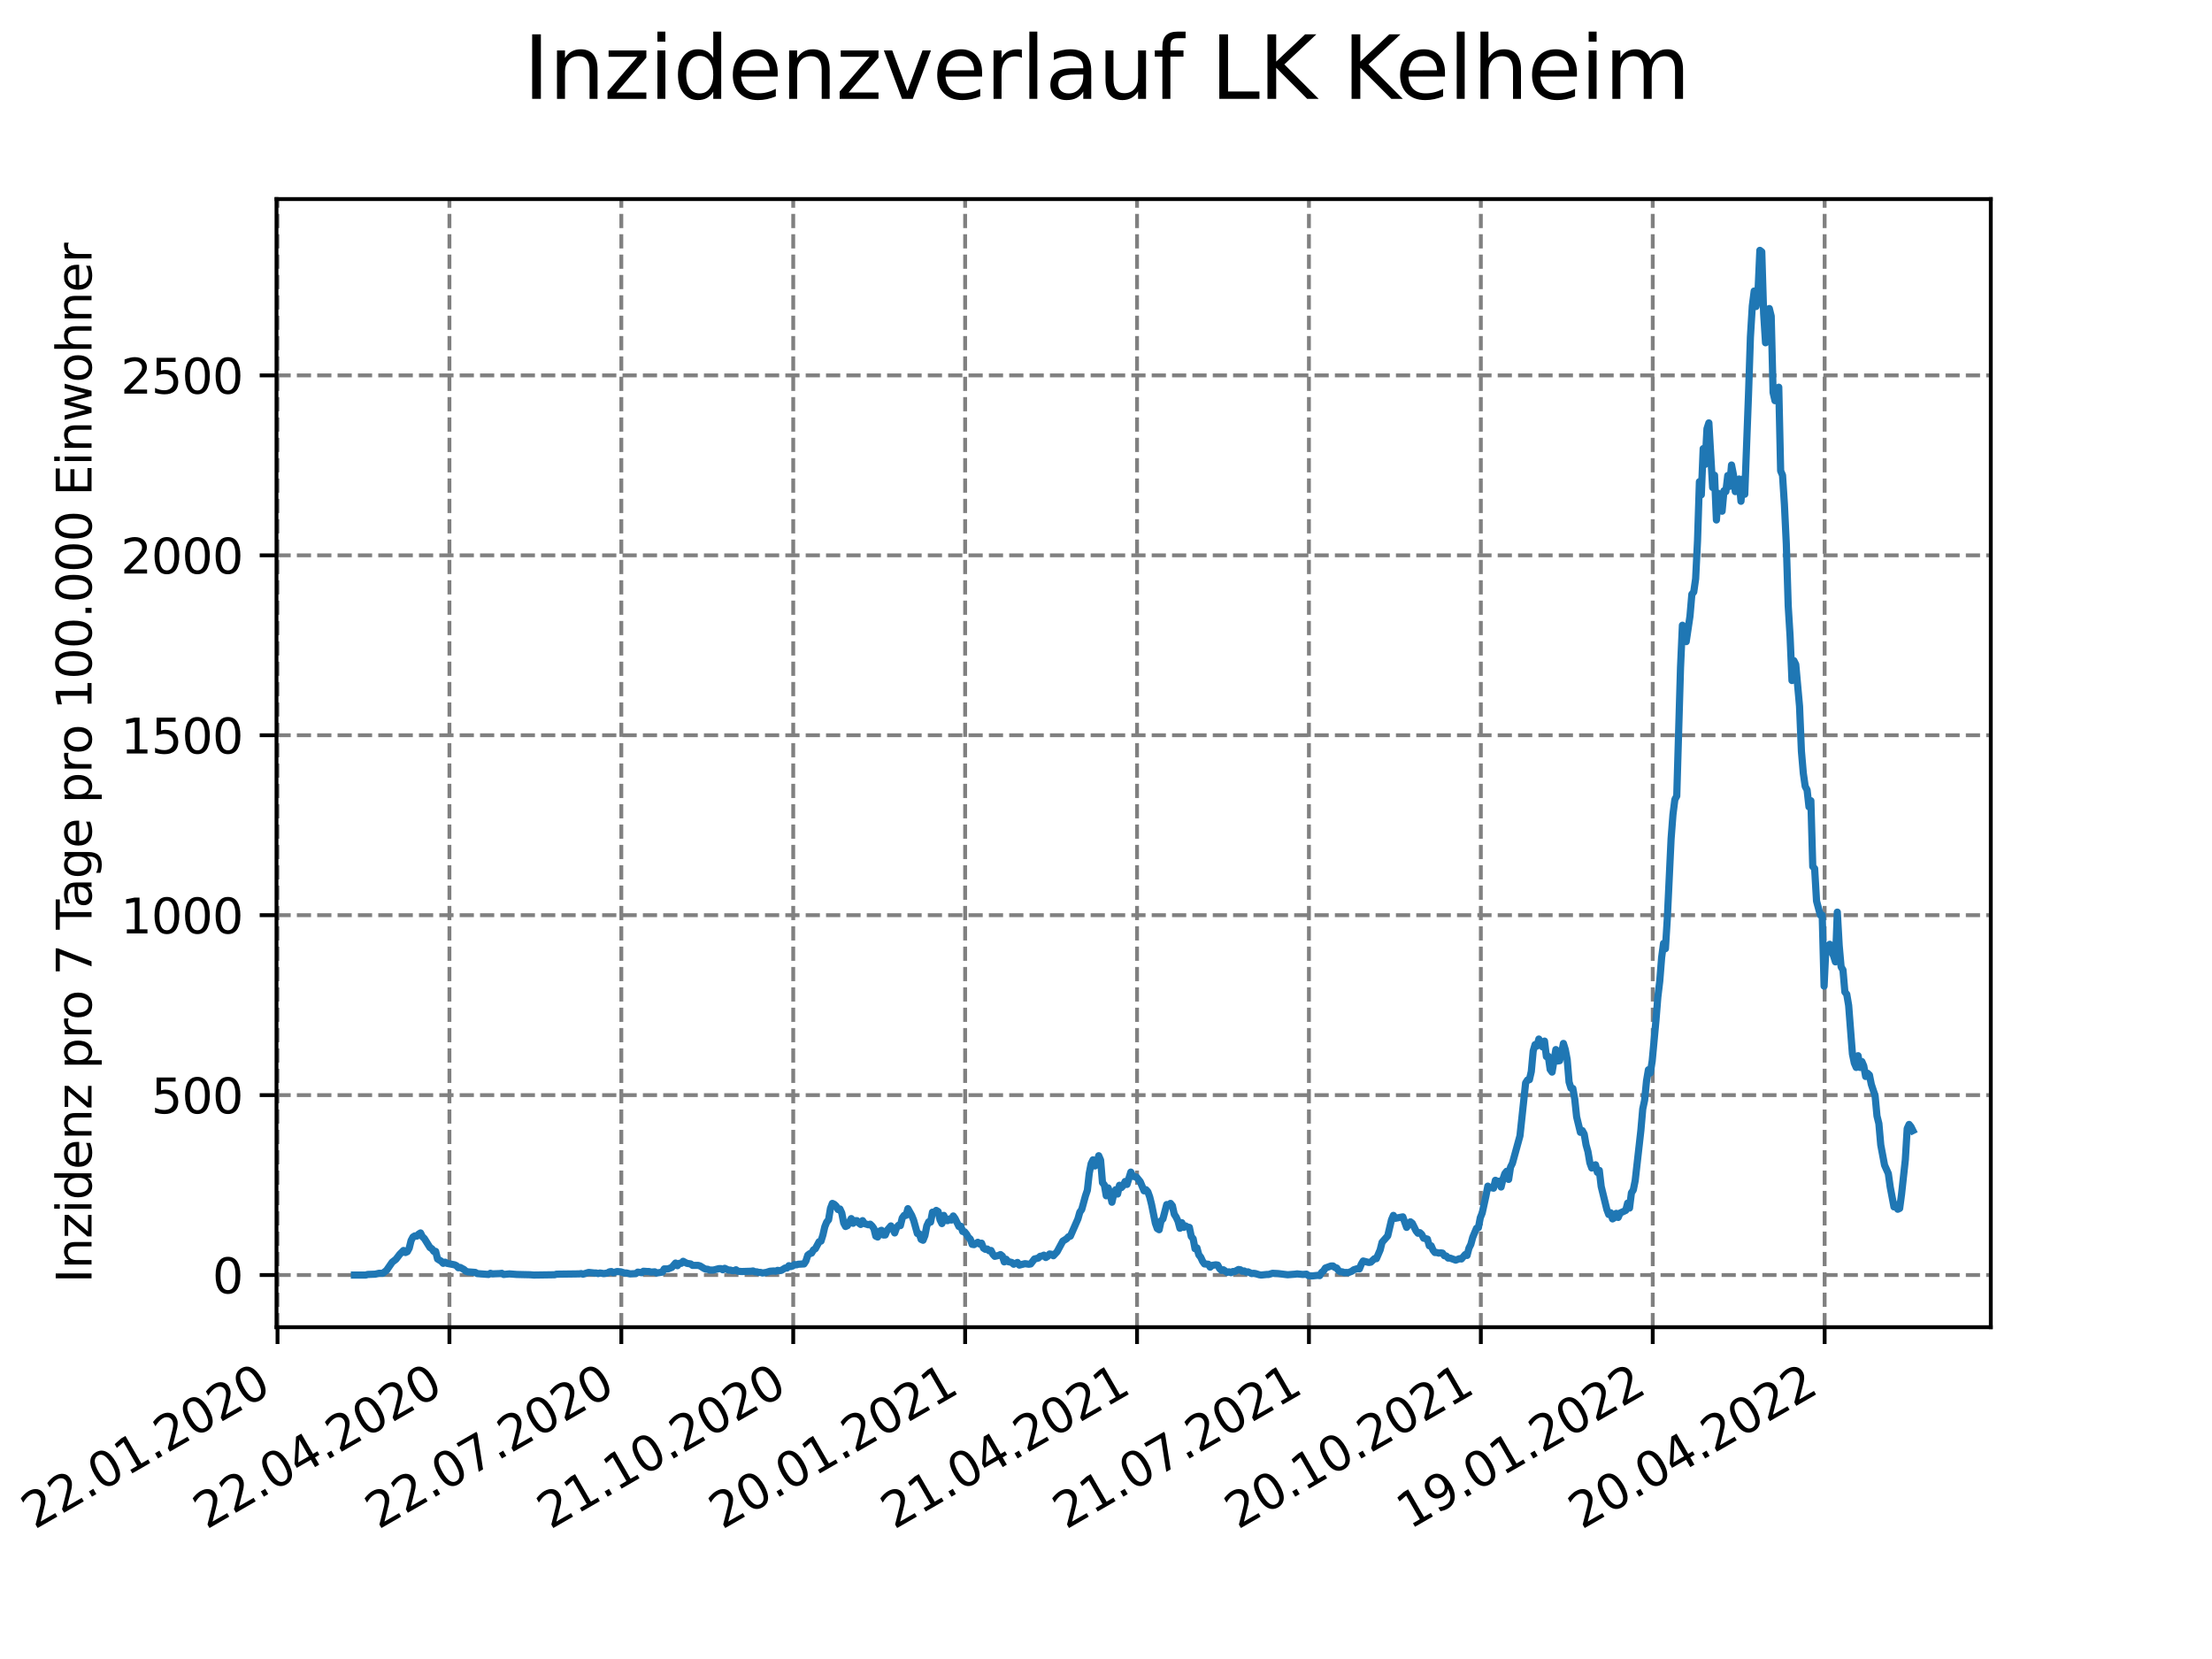 <?xml version="1.0" encoding="utf-8" standalone="no"?>
<!DOCTYPE svg PUBLIC "-//W3C//DTD SVG 1.1//EN"
  "http://www.w3.org/Graphics/SVG/1.1/DTD/svg11.dtd">
<svg xmlns:xlink="http://www.w3.org/1999/xlink" width="460.8pt" height="345.6pt" viewBox="0 0 460.8 345.6" xmlns="http://www.w3.org/2000/svg" version="1.1">
 <defs>
  <style type="text/css">*{stroke-linejoin: round; stroke-linecap: butt}</style>
 </defs>
 <g id="figure_1">
  <g id="patch_1">
   <path d="M 0 345.6 
L 460.8 345.6 
L 460.8 0 
L 0 0 
z
" style="fill: #ffffff"/>
  </g>
  <g id="axes_1">
   <g id="patch_2">
    <path d="M 57.6 276.48 
L 414.72 276.48 
L 414.72 41.472 
L 57.6 41.472 
z
" style="fill: #ffffff"/>
   </g>
   <g id="matplotlib.axis_1">
    <g id="xtick_1">
     <g id="line2d_1">
      <path d="M 57.813 276.48 
L 57.813 41.472 
" clip-path="url(#peba5cde807)" style="fill: none; stroke-dasharray: 2.96,1.28; stroke-dashoffset: 0; stroke: #808080; stroke-width: 0.8"/>
     </g>
     <g id="line2d_2">
      <defs>
       <path id="m524a630054" d="M 0 0 
L 0 3.5 
" style="stroke: #000000; stroke-width: 0.8"/>
      </defs>
      <g>
       <use xlink:href="#m524a630054" x="57.813" y="276.48" style="stroke: #000000; stroke-width: 0.8"/>
      </g>
     </g>
     <g id="text_1">
      <!-- 22.01.2020 -->
      <g transform="translate(7.188 318.689)rotate(-30)scale(0.1 -0.1)">
       <defs>
        <path id="DejaVuSans-32" d="M 1228 531 
L 3431 531 
L 3431 0 
L 469 0 
L 469 531 
Q 828 903 1448 1529 
Q 2069 2156 2228 2338 
Q 2531 2678 2651 2914 
Q 2772 3150 2772 3378 
Q 2772 3750 2511 3984 
Q 2250 4219 1831 4219 
Q 1534 4219 1204 4116 
Q 875 4013 500 3803 
L 500 4441 
Q 881 4594 1212 4672 
Q 1544 4750 1819 4750 
Q 2544 4750 2975 4387 
Q 3406 4025 3406 3419 
Q 3406 3131 3298 2873 
Q 3191 2616 2906 2266 
Q 2828 2175 2409 1742 
Q 1991 1309 1228 531 
z
" transform="scale(0.016)"/>
        <path id="DejaVuSans-2e" d="M 684 794 
L 1344 794 
L 1344 0 
L 684 0 
L 684 794 
z
" transform="scale(0.016)"/>
        <path id="DejaVuSans-30" d="M 2034 4250 
Q 1547 4250 1301 3770 
Q 1056 3291 1056 2328 
Q 1056 1369 1301 889 
Q 1547 409 2034 409 
Q 2525 409 2770 889 
Q 3016 1369 3016 2328 
Q 3016 3291 2770 3770 
Q 2525 4250 2034 4250 
z
M 2034 4750 
Q 2819 4750 3233 4129 
Q 3647 3509 3647 2328 
Q 3647 1150 3233 529 
Q 2819 -91 2034 -91 
Q 1250 -91 836 529 
Q 422 1150 422 2328 
Q 422 3509 836 4129 
Q 1250 4750 2034 4750 
z
" transform="scale(0.016)"/>
        <path id="DejaVuSans-31" d="M 794 531 
L 1825 531 
L 1825 4091 
L 703 3866 
L 703 4441 
L 1819 4666 
L 2450 4666 
L 2450 531 
L 3481 531 
L 3481 0 
L 794 0 
L 794 531 
z
" transform="scale(0.016)"/>
       </defs>
       <use xlink:href="#DejaVuSans-32"/>
       <use xlink:href="#DejaVuSans-32" x="63.623"/>
       <use xlink:href="#DejaVuSans-2e" x="127.246"/>
       <use xlink:href="#DejaVuSans-30" x="159.033"/>
       <use xlink:href="#DejaVuSans-31" x="222.656"/>
       <use xlink:href="#DejaVuSans-2e" x="286.279"/>
       <use xlink:href="#DejaVuSans-32" x="318.066"/>
       <use xlink:href="#DejaVuSans-30" x="381.689"/>
       <use xlink:href="#DejaVuSans-32" x="445.312"/>
       <use xlink:href="#DejaVuSans-30" x="508.936"/>
      </g>
     </g>
    </g>
    <g id="xtick_2">
     <g id="line2d_3">
      <path d="M 93.624 276.48 
L 93.624 41.472 
" clip-path="url(#peba5cde807)" style="fill: none; stroke-dasharray: 2.96,1.28; stroke-dashoffset: 0; stroke: #808080; stroke-width: 0.8"/>
     </g>
     <g id="line2d_4">
      <g>
       <use xlink:href="#m524a630054" x="93.624" y="276.48" style="stroke: #000000; stroke-width: 0.8"/>
      </g>
     </g>
     <g id="text_2">
      <!-- 22.04.2020 -->
      <g transform="translate(42.998 318.689)rotate(-30)scale(0.1 -0.1)">
       <defs>
        <path id="DejaVuSans-34" d="M 2419 4116 
L 825 1625 
L 2419 1625 
L 2419 4116 
z
M 2253 4666 
L 3047 4666 
L 3047 1625 
L 3713 1625 
L 3713 1100 
L 3047 1100 
L 3047 0 
L 2419 0 
L 2419 1100 
L 313 1100 
L 313 1709 
L 2253 4666 
z
" transform="scale(0.016)"/>
       </defs>
       <use xlink:href="#DejaVuSans-32"/>
       <use xlink:href="#DejaVuSans-32" x="63.623"/>
       <use xlink:href="#DejaVuSans-2e" x="127.246"/>
       <use xlink:href="#DejaVuSans-30" x="159.033"/>
       <use xlink:href="#DejaVuSans-34" x="222.656"/>
       <use xlink:href="#DejaVuSans-2e" x="286.279"/>
       <use xlink:href="#DejaVuSans-32" x="318.066"/>
       <use xlink:href="#DejaVuSans-30" x="381.689"/>
       <use xlink:href="#DejaVuSans-32" x="445.312"/>
       <use xlink:href="#DejaVuSans-30" x="508.936"/>
      </g>
     </g>
    </g>
    <g id="xtick_3">
     <g id="line2d_5">
      <path d="M 129.434 276.48 
L 129.434 41.472 
" clip-path="url(#peba5cde807)" style="fill: none; stroke-dasharray: 2.96,1.28; stroke-dashoffset: 0; stroke: #808080; stroke-width: 0.8"/>
     </g>
     <g id="line2d_6">
      <g>
       <use xlink:href="#m524a630054" x="129.434" y="276.48" style="stroke: #000000; stroke-width: 0.8"/>
      </g>
     </g>
     <g id="text_3">
      <!-- 22.07.2020 -->
      <g transform="translate(78.809 318.689)rotate(-30)scale(0.1 -0.1)">
       <defs>
        <path id="DejaVuSans-37" d="M 525 4666 
L 3525 4666 
L 3525 4397 
L 1831 0 
L 1172 0 
L 2766 4134 
L 525 4134 
L 525 4666 
z
" transform="scale(0.016)"/>
       </defs>
       <use xlink:href="#DejaVuSans-32"/>
       <use xlink:href="#DejaVuSans-32" x="63.623"/>
       <use xlink:href="#DejaVuSans-2e" x="127.246"/>
       <use xlink:href="#DejaVuSans-30" x="159.033"/>
       <use xlink:href="#DejaVuSans-37" x="222.656"/>
       <use xlink:href="#DejaVuSans-2e" x="286.279"/>
       <use xlink:href="#DejaVuSans-32" x="318.066"/>
       <use xlink:href="#DejaVuSans-30" x="381.689"/>
       <use xlink:href="#DejaVuSans-32" x="445.312"/>
       <use xlink:href="#DejaVuSans-30" x="508.936"/>
      </g>
     </g>
    </g>
    <g id="xtick_4">
     <g id="line2d_7">
      <path d="M 165.244 276.48 
L 165.244 41.472 
" clip-path="url(#peba5cde807)" style="fill: none; stroke-dasharray: 2.96,1.28; stroke-dashoffset: 0; stroke: #808080; stroke-width: 0.8"/>
     </g>
     <g id="line2d_8">
      <g>
       <use xlink:href="#m524a630054" x="165.244" y="276.48" style="stroke: #000000; stroke-width: 0.8"/>
      </g>
     </g>
     <g id="text_4">
      <!-- 21.10.2020 -->
      <g transform="translate(114.619 318.689)rotate(-30)scale(0.1 -0.1)">
       <use xlink:href="#DejaVuSans-32"/>
       <use xlink:href="#DejaVuSans-31" x="63.623"/>
       <use xlink:href="#DejaVuSans-2e" x="127.246"/>
       <use xlink:href="#DejaVuSans-31" x="159.033"/>
       <use xlink:href="#DejaVuSans-30" x="222.656"/>
       <use xlink:href="#DejaVuSans-2e" x="286.279"/>
       <use xlink:href="#DejaVuSans-32" x="318.066"/>
       <use xlink:href="#DejaVuSans-30" x="381.689"/>
       <use xlink:href="#DejaVuSans-32" x="445.312"/>
       <use xlink:href="#DejaVuSans-30" x="508.936"/>
      </g>
     </g>
    </g>
    <g id="xtick_5">
     <g id="line2d_9">
      <path d="M 201.055 276.48 
L 201.055 41.472 
" clip-path="url(#peba5cde807)" style="fill: none; stroke-dasharray: 2.96,1.28; stroke-dashoffset: 0; stroke: #808080; stroke-width: 0.8"/>
     </g>
     <g id="line2d_10">
      <g>
       <use xlink:href="#m524a630054" x="201.055" y="276.48" style="stroke: #000000; stroke-width: 0.8"/>
      </g>
     </g>
     <g id="text_5">
      <!-- 20.01.2021 -->
      <g transform="translate(150.429 318.689)rotate(-30)scale(0.1 -0.1)">
       <use xlink:href="#DejaVuSans-32"/>
       <use xlink:href="#DejaVuSans-30" x="63.623"/>
       <use xlink:href="#DejaVuSans-2e" x="127.246"/>
       <use xlink:href="#DejaVuSans-30" x="159.033"/>
       <use xlink:href="#DejaVuSans-31" x="222.656"/>
       <use xlink:href="#DejaVuSans-2e" x="286.279"/>
       <use xlink:href="#DejaVuSans-32" x="318.066"/>
       <use xlink:href="#DejaVuSans-30" x="381.689"/>
       <use xlink:href="#DejaVuSans-32" x="445.312"/>
       <use xlink:href="#DejaVuSans-31" x="508.936"/>
      </g>
     </g>
    </g>
    <g id="xtick_6">
     <g id="line2d_11">
      <path d="M 236.865 276.48 
L 236.865 41.472 
" clip-path="url(#peba5cde807)" style="fill: none; stroke-dasharray: 2.96,1.28; stroke-dashoffset: 0; stroke: #808080; stroke-width: 0.8"/>
     </g>
     <g id="line2d_12">
      <g>
       <use xlink:href="#m524a630054" x="236.865" y="276.48" style="stroke: #000000; stroke-width: 0.8"/>
      </g>
     </g>
     <g id="text_6">
      <!-- 21.04.2021 -->
      <g transform="translate(186.24 318.689)rotate(-30)scale(0.1 -0.1)">
       <use xlink:href="#DejaVuSans-32"/>
       <use xlink:href="#DejaVuSans-31" x="63.623"/>
       <use xlink:href="#DejaVuSans-2e" x="127.246"/>
       <use xlink:href="#DejaVuSans-30" x="159.033"/>
       <use xlink:href="#DejaVuSans-34" x="222.656"/>
       <use xlink:href="#DejaVuSans-2e" x="286.279"/>
       <use xlink:href="#DejaVuSans-32" x="318.066"/>
       <use xlink:href="#DejaVuSans-30" x="381.689"/>
       <use xlink:href="#DejaVuSans-32" x="445.312"/>
       <use xlink:href="#DejaVuSans-31" x="508.936"/>
      </g>
     </g>
    </g>
    <g id="xtick_7">
     <g id="line2d_13">
      <path d="M 272.675 276.48 
L 272.675 41.472 
" clip-path="url(#peba5cde807)" style="fill: none; stroke-dasharray: 2.96,1.28; stroke-dashoffset: 0; stroke: #808080; stroke-width: 0.8"/>
     </g>
     <g id="line2d_14">
      <g>
       <use xlink:href="#m524a630054" x="272.675" y="276.48" style="stroke: #000000; stroke-width: 0.8"/>
      </g>
     </g>
     <g id="text_7">
      <!-- 21.07.2021 -->
      <g transform="translate(222.05 318.689)rotate(-30)scale(0.1 -0.1)">
       <use xlink:href="#DejaVuSans-32"/>
       <use xlink:href="#DejaVuSans-31" x="63.623"/>
       <use xlink:href="#DejaVuSans-2e" x="127.246"/>
       <use xlink:href="#DejaVuSans-30" x="159.033"/>
       <use xlink:href="#DejaVuSans-37" x="222.656"/>
       <use xlink:href="#DejaVuSans-2e" x="286.279"/>
       <use xlink:href="#DejaVuSans-32" x="318.066"/>
       <use xlink:href="#DejaVuSans-30" x="381.689"/>
       <use xlink:href="#DejaVuSans-32" x="445.312"/>
       <use xlink:href="#DejaVuSans-31" x="508.936"/>
      </g>
     </g>
    </g>
    <g id="xtick_8">
     <g id="line2d_15">
      <path d="M 308.486 276.48 
L 308.486 41.472 
" clip-path="url(#peba5cde807)" style="fill: none; stroke-dasharray: 2.96,1.28; stroke-dashoffset: 0; stroke: #808080; stroke-width: 0.8"/>
     </g>
     <g id="line2d_16">
      <g>
       <use xlink:href="#m524a630054" x="308.486" y="276.48" style="stroke: #000000; stroke-width: 0.8"/>
      </g>
     </g>
     <g id="text_8">
      <!-- 20.10.2021 -->
      <g transform="translate(257.861 318.689)rotate(-30)scale(0.1 -0.1)">
       <use xlink:href="#DejaVuSans-32"/>
       <use xlink:href="#DejaVuSans-30" x="63.623"/>
       <use xlink:href="#DejaVuSans-2e" x="127.246"/>
       <use xlink:href="#DejaVuSans-31" x="159.033"/>
       <use xlink:href="#DejaVuSans-30" x="222.656"/>
       <use xlink:href="#DejaVuSans-2e" x="286.279"/>
       <use xlink:href="#DejaVuSans-32" x="318.066"/>
       <use xlink:href="#DejaVuSans-30" x="381.689"/>
       <use xlink:href="#DejaVuSans-32" x="445.312"/>
       <use xlink:href="#DejaVuSans-31" x="508.936"/>
      </g>
     </g>
    </g>
    <g id="xtick_9">
     <g id="line2d_17">
      <path d="M 344.296 276.48 
L 344.296 41.472 
" clip-path="url(#peba5cde807)" style="fill: none; stroke-dasharray: 2.96,1.28; stroke-dashoffset: 0; stroke: #808080; stroke-width: 0.8"/>
     </g>
     <g id="line2d_18">
      <g>
       <use xlink:href="#m524a630054" x="344.296" y="276.48" style="stroke: #000000; stroke-width: 0.8"/>
      </g>
     </g>
     <g id="text_9">
      <!-- 19.01.2022 -->
      <g transform="translate(293.671 318.689)rotate(-30)scale(0.1 -0.1)">
       <defs>
        <path id="DejaVuSans-39" d="M 703 97 
L 703 672 
Q 941 559 1184 500 
Q 1428 441 1663 441 
Q 2288 441 2617 861 
Q 2947 1281 2994 2138 
Q 2813 1869 2534 1725 
Q 2256 1581 1919 1581 
Q 1219 1581 811 2004 
Q 403 2428 403 3163 
Q 403 3881 828 4315 
Q 1253 4750 1959 4750 
Q 2769 4750 3195 4129 
Q 3622 3509 3622 2328 
Q 3622 1225 3098 567 
Q 2575 -91 1691 -91 
Q 1453 -91 1209 -44 
Q 966 3 703 97 
z
M 1959 2075 
Q 2384 2075 2632 2365 
Q 2881 2656 2881 3163 
Q 2881 3666 2632 3958 
Q 2384 4250 1959 4250 
Q 1534 4250 1286 3958 
Q 1038 3666 1038 3163 
Q 1038 2656 1286 2365 
Q 1534 2075 1959 2075 
z
" transform="scale(0.016)"/>
       </defs>
       <use xlink:href="#DejaVuSans-31"/>
       <use xlink:href="#DejaVuSans-39" x="63.623"/>
       <use xlink:href="#DejaVuSans-2e" x="127.246"/>
       <use xlink:href="#DejaVuSans-30" x="159.033"/>
       <use xlink:href="#DejaVuSans-31" x="222.656"/>
       <use xlink:href="#DejaVuSans-2e" x="286.279"/>
       <use xlink:href="#DejaVuSans-32" x="318.066"/>
       <use xlink:href="#DejaVuSans-30" x="381.689"/>
       <use xlink:href="#DejaVuSans-32" x="445.312"/>
       <use xlink:href="#DejaVuSans-32" x="508.936"/>
      </g>
     </g>
    </g>
    <g id="xtick_10">
     <g id="line2d_19">
      <path d="M 380.107 276.48 
L 380.107 41.472 
" clip-path="url(#peba5cde807)" style="fill: none; stroke-dasharray: 2.96,1.28; stroke-dashoffset: 0; stroke: #808080; stroke-width: 0.8"/>
     </g>
     <g id="line2d_20">
      <g>
       <use xlink:href="#m524a630054" x="380.107" y="276.48" style="stroke: #000000; stroke-width: 0.8"/>
      </g>
     </g>
     <g id="text_10">
      <!-- 20.04.2022 -->
      <g transform="translate(329.481 318.689)rotate(-30)scale(0.1 -0.1)">
       <use xlink:href="#DejaVuSans-32"/>
       <use xlink:href="#DejaVuSans-30" x="63.623"/>
       <use xlink:href="#DejaVuSans-2e" x="127.246"/>
       <use xlink:href="#DejaVuSans-30" x="159.033"/>
       <use xlink:href="#DejaVuSans-34" x="222.656"/>
       <use xlink:href="#DejaVuSans-2e" x="286.279"/>
       <use xlink:href="#DejaVuSans-32" x="318.066"/>
       <use xlink:href="#DejaVuSans-30" x="381.689"/>
       <use xlink:href="#DejaVuSans-32" x="445.312"/>
       <use xlink:href="#DejaVuSans-32" x="508.936"/>
      </g>
     </g>
    </g>
   </g>
   <g id="matplotlib.axis_2">
    <g id="ytick_1">
     <g id="line2d_21">
      <path d="M 57.6 265.615 
L 414.72 265.615 
" clip-path="url(#peba5cde807)" style="fill: none; stroke-dasharray: 2.96,1.28; stroke-dashoffset: 0; stroke: #808080; stroke-width: 0.8"/>
     </g>
     <g id="line2d_22">
      <defs>
       <path id="mf824fcc45b" d="M 0 0 
L -3.5 0 
" style="stroke: #000000; stroke-width: 0.8"/>
      </defs>
      <g>
       <use xlink:href="#mf824fcc45b" x="57.6" y="265.615" style="stroke: #000000; stroke-width: 0.8"/>
      </g>
     </g>
     <g id="text_11">
      <!-- 0 -->
      <g transform="translate(44.237 269.414)scale(0.1 -0.1)">
       <use xlink:href="#DejaVuSans-30"/>
      </g>
     </g>
    </g>
    <g id="ytick_2">
     <g id="line2d_23">
      <path d="M 57.6 228.132 
L 414.72 228.132 
" clip-path="url(#peba5cde807)" style="fill: none; stroke-dasharray: 2.96,1.28; stroke-dashoffset: 0; stroke: #808080; stroke-width: 0.8"/>
     </g>
     <g id="line2d_24">
      <g>
       <use xlink:href="#mf824fcc45b" x="57.6" y="228.132" style="stroke: #000000; stroke-width: 0.8"/>
      </g>
     </g>
     <g id="text_12">
      <!-- 500 -->
      <g transform="translate(31.512 231.931)scale(0.1 -0.1)">
       <defs>
        <path id="DejaVuSans-35" d="M 691 4666 
L 3169 4666 
L 3169 4134 
L 1269 4134 
L 1269 2991 
Q 1406 3038 1543 3061 
Q 1681 3084 1819 3084 
Q 2600 3084 3056 2656 
Q 3513 2228 3513 1497 
Q 3513 744 3044 326 
Q 2575 -91 1722 -91 
Q 1428 -91 1123 -41 
Q 819 9 494 109 
L 494 744 
Q 775 591 1075 516 
Q 1375 441 1709 441 
Q 2250 441 2565 725 
Q 2881 1009 2881 1497 
Q 2881 1984 2565 2268 
Q 2250 2553 1709 2553 
Q 1456 2553 1204 2497 
Q 953 2441 691 2322 
L 691 4666 
z
" transform="scale(0.016)"/>
       </defs>
       <use xlink:href="#DejaVuSans-35"/>
       <use xlink:href="#DejaVuSans-30" x="63.623"/>
       <use xlink:href="#DejaVuSans-30" x="127.246"/>
      </g>
     </g>
    </g>
    <g id="ytick_3">
     <g id="line2d_25">
      <path d="M 57.6 190.649 
L 414.72 190.649 
" clip-path="url(#peba5cde807)" style="fill: none; stroke-dasharray: 2.96,1.28; stroke-dashoffset: 0; stroke: #808080; stroke-width: 0.8"/>
     </g>
     <g id="line2d_26">
      <g>
       <use xlink:href="#mf824fcc45b" x="57.6" y="190.649" style="stroke: #000000; stroke-width: 0.8"/>
      </g>
     </g>
     <g id="text_13">
      <!-- 1000 -->
      <g transform="translate(25.15 194.448)scale(0.1 -0.1)">
       <use xlink:href="#DejaVuSans-31"/>
       <use xlink:href="#DejaVuSans-30" x="63.623"/>
       <use xlink:href="#DejaVuSans-30" x="127.246"/>
       <use xlink:href="#DejaVuSans-30" x="190.869"/>
      </g>
     </g>
    </g>
    <g id="ytick_4">
     <g id="line2d_27">
      <path d="M 57.6 153.166 
L 414.72 153.166 
" clip-path="url(#peba5cde807)" style="fill: none; stroke-dasharray: 2.96,1.28; stroke-dashoffset: 0; stroke: #808080; stroke-width: 0.8"/>
     </g>
     <g id="line2d_28">
      <g>
       <use xlink:href="#mf824fcc45b" x="57.6" y="153.166" style="stroke: #000000; stroke-width: 0.8"/>
      </g>
     </g>
     <g id="text_14">
      <!-- 1500 -->
      <g transform="translate(25.15 156.965)scale(0.1 -0.1)">
       <use xlink:href="#DejaVuSans-31"/>
       <use xlink:href="#DejaVuSans-35" x="63.623"/>
       <use xlink:href="#DejaVuSans-30" x="127.246"/>
       <use xlink:href="#DejaVuSans-30" x="190.869"/>
      </g>
     </g>
    </g>
    <g id="ytick_5">
     <g id="line2d_29">
      <path d="M 57.6 115.683 
L 414.72 115.683 
" clip-path="url(#peba5cde807)" style="fill: none; stroke-dasharray: 2.96,1.28; stroke-dashoffset: 0; stroke: #808080; stroke-width: 0.8"/>
     </g>
     <g id="line2d_30">
      <g>
       <use xlink:href="#mf824fcc45b" x="57.6" y="115.683" style="stroke: #000000; stroke-width: 0.8"/>
      </g>
     </g>
     <g id="text_15">
      <!-- 2000 -->
      <g transform="translate(25.15 119.482)scale(0.1 -0.1)">
       <use xlink:href="#DejaVuSans-32"/>
       <use xlink:href="#DejaVuSans-30" x="63.623"/>
       <use xlink:href="#DejaVuSans-30" x="127.246"/>
       <use xlink:href="#DejaVuSans-30" x="190.869"/>
      </g>
     </g>
    </g>
    <g id="ytick_6">
     <g id="line2d_31">
      <path d="M 57.6 78.2 
L 414.72 78.2 
" clip-path="url(#peba5cde807)" style="fill: none; stroke-dasharray: 2.96,1.28; stroke-dashoffset: 0; stroke: #808080; stroke-width: 0.8"/>
     </g>
     <g id="line2d_32">
      <g>
       <use xlink:href="#mf824fcc45b" x="57.6" y="78.2" style="stroke: #000000; stroke-width: 0.8"/>
      </g>
     </g>
     <g id="text_16">
      <!-- 2500 -->
      <g transform="translate(25.15 81.999)scale(0.1 -0.1)">
       <use xlink:href="#DejaVuSans-32"/>
       <use xlink:href="#DejaVuSans-35" x="63.623"/>
       <use xlink:href="#DejaVuSans-30" x="127.246"/>
       <use xlink:href="#DejaVuSans-30" x="190.869"/>
      </g>
     </g>
    </g>
    <g id="text_17">
     <!-- Inzidenz pro 7 Tage pro 100.000 Einwohner -->
     <g transform="translate(19.07 267.301)rotate(-90)scale(0.1 -0.1)">
      <defs>
       <path id="DejaVuSans-49" d="M 628 4666 
L 1259 4666 
L 1259 0 
L 628 0 
L 628 4666 
z
" transform="scale(0.016)"/>
       <path id="DejaVuSans-6e" d="M 3513 2113 
L 3513 0 
L 2938 0 
L 2938 2094 
Q 2938 2591 2744 2837 
Q 2550 3084 2163 3084 
Q 1697 3084 1428 2787 
Q 1159 2491 1159 1978 
L 1159 0 
L 581 0 
L 581 3500 
L 1159 3500 
L 1159 2956 
Q 1366 3272 1645 3428 
Q 1925 3584 2291 3584 
Q 2894 3584 3203 3211 
Q 3513 2838 3513 2113 
z
" transform="scale(0.016)"/>
       <path id="DejaVuSans-7a" d="M 353 3500 
L 3084 3500 
L 3084 2975 
L 922 459 
L 3084 459 
L 3084 0 
L 275 0 
L 275 525 
L 2438 3041 
L 353 3041 
L 353 3500 
z
" transform="scale(0.016)"/>
       <path id="DejaVuSans-69" d="M 603 3500 
L 1178 3500 
L 1178 0 
L 603 0 
L 603 3500 
z
M 603 4863 
L 1178 4863 
L 1178 4134 
L 603 4134 
L 603 4863 
z
" transform="scale(0.016)"/>
       <path id="DejaVuSans-64" d="M 2906 2969 
L 2906 4863 
L 3481 4863 
L 3481 0 
L 2906 0 
L 2906 525 
Q 2725 213 2448 61 
Q 2172 -91 1784 -91 
Q 1150 -91 751 415 
Q 353 922 353 1747 
Q 353 2572 751 3078 
Q 1150 3584 1784 3584 
Q 2172 3584 2448 3432 
Q 2725 3281 2906 2969 
z
M 947 1747 
Q 947 1113 1208 752 
Q 1469 391 1925 391 
Q 2381 391 2643 752 
Q 2906 1113 2906 1747 
Q 2906 2381 2643 2742 
Q 2381 3103 1925 3103 
Q 1469 3103 1208 2742 
Q 947 2381 947 1747 
z
" transform="scale(0.016)"/>
       <path id="DejaVuSans-65" d="M 3597 1894 
L 3597 1613 
L 953 1613 
Q 991 1019 1311 708 
Q 1631 397 2203 397 
Q 2534 397 2845 478 
Q 3156 559 3463 722 
L 3463 178 
Q 3153 47 2828 -22 
Q 2503 -91 2169 -91 
Q 1331 -91 842 396 
Q 353 884 353 1716 
Q 353 2575 817 3079 
Q 1281 3584 2069 3584 
Q 2775 3584 3186 3129 
Q 3597 2675 3597 1894 
z
M 3022 2063 
Q 3016 2534 2758 2815 
Q 2500 3097 2075 3097 
Q 1594 3097 1305 2825 
Q 1016 2553 972 2059 
L 3022 2063 
z
" transform="scale(0.016)"/>
       <path id="DejaVuSans-20" transform="scale(0.016)"/>
       <path id="DejaVuSans-70" d="M 1159 525 
L 1159 -1331 
L 581 -1331 
L 581 3500 
L 1159 3500 
L 1159 2969 
Q 1341 3281 1617 3432 
Q 1894 3584 2278 3584 
Q 2916 3584 3314 3078 
Q 3713 2572 3713 1747 
Q 3713 922 3314 415 
Q 2916 -91 2278 -91 
Q 1894 -91 1617 61 
Q 1341 213 1159 525 
z
M 3116 1747 
Q 3116 2381 2855 2742 
Q 2594 3103 2138 3103 
Q 1681 3103 1420 2742 
Q 1159 2381 1159 1747 
Q 1159 1113 1420 752 
Q 1681 391 2138 391 
Q 2594 391 2855 752 
Q 3116 1113 3116 1747 
z
" transform="scale(0.016)"/>
       <path id="DejaVuSans-72" d="M 2631 2963 
Q 2534 3019 2420 3045 
Q 2306 3072 2169 3072 
Q 1681 3072 1420 2755 
Q 1159 2438 1159 1844 
L 1159 0 
L 581 0 
L 581 3500 
L 1159 3500 
L 1159 2956 
Q 1341 3275 1631 3429 
Q 1922 3584 2338 3584 
Q 2397 3584 2469 3576 
Q 2541 3569 2628 3553 
L 2631 2963 
z
" transform="scale(0.016)"/>
       <path id="DejaVuSans-6f" d="M 1959 3097 
Q 1497 3097 1228 2736 
Q 959 2375 959 1747 
Q 959 1119 1226 758 
Q 1494 397 1959 397 
Q 2419 397 2687 759 
Q 2956 1122 2956 1747 
Q 2956 2369 2687 2733 
Q 2419 3097 1959 3097 
z
M 1959 3584 
Q 2709 3584 3137 3096 
Q 3566 2609 3566 1747 
Q 3566 888 3137 398 
Q 2709 -91 1959 -91 
Q 1206 -91 779 398 
Q 353 888 353 1747 
Q 353 2609 779 3096 
Q 1206 3584 1959 3584 
z
" transform="scale(0.016)"/>
       <path id="DejaVuSans-54" d="M -19 4666 
L 3928 4666 
L 3928 4134 
L 2272 4134 
L 2272 0 
L 1638 0 
L 1638 4134 
L -19 4134 
L -19 4666 
z
" transform="scale(0.016)"/>
       <path id="DejaVuSans-61" d="M 2194 1759 
Q 1497 1759 1228 1600 
Q 959 1441 959 1056 
Q 959 750 1161 570 
Q 1363 391 1709 391 
Q 2188 391 2477 730 
Q 2766 1069 2766 1631 
L 2766 1759 
L 2194 1759 
z
M 3341 1997 
L 3341 0 
L 2766 0 
L 2766 531 
Q 2569 213 2275 61 
Q 1981 -91 1556 -91 
Q 1019 -91 701 211 
Q 384 513 384 1019 
Q 384 1609 779 1909 
Q 1175 2209 1959 2209 
L 2766 2209 
L 2766 2266 
Q 2766 2663 2505 2880 
Q 2244 3097 1772 3097 
Q 1472 3097 1187 3025 
Q 903 2953 641 2809 
L 641 3341 
Q 956 3463 1253 3523 
Q 1550 3584 1831 3584 
Q 2591 3584 2966 3190 
Q 3341 2797 3341 1997 
z
" transform="scale(0.016)"/>
       <path id="DejaVuSans-67" d="M 2906 1791 
Q 2906 2416 2648 2759 
Q 2391 3103 1925 3103 
Q 1463 3103 1205 2759 
Q 947 2416 947 1791 
Q 947 1169 1205 825 
Q 1463 481 1925 481 
Q 2391 481 2648 825 
Q 2906 1169 2906 1791 
z
M 3481 434 
Q 3481 -459 3084 -895 
Q 2688 -1331 1869 -1331 
Q 1566 -1331 1297 -1286 
Q 1028 -1241 775 -1147 
L 775 -588 
Q 1028 -725 1275 -790 
Q 1522 -856 1778 -856 
Q 2344 -856 2625 -561 
Q 2906 -266 2906 331 
L 2906 616 
Q 2728 306 2450 153 
Q 2172 0 1784 0 
Q 1141 0 747 490 
Q 353 981 353 1791 
Q 353 2603 747 3093 
Q 1141 3584 1784 3584 
Q 2172 3584 2450 3431 
Q 2728 3278 2906 2969 
L 2906 3500 
L 3481 3500 
L 3481 434 
z
" transform="scale(0.016)"/>
       <path id="DejaVuSans-45" d="M 628 4666 
L 3578 4666 
L 3578 4134 
L 1259 4134 
L 1259 2753 
L 3481 2753 
L 3481 2222 
L 1259 2222 
L 1259 531 
L 3634 531 
L 3634 0 
L 628 0 
L 628 4666 
z
" transform="scale(0.016)"/>
       <path id="DejaVuSans-77" d="M 269 3500 
L 844 3500 
L 1563 769 
L 2278 3500 
L 2956 3500 
L 3675 769 
L 4391 3500 
L 4966 3500 
L 4050 0 
L 3372 0 
L 2619 2869 
L 1863 0 
L 1184 0 
L 269 3500 
z
" transform="scale(0.016)"/>
       <path id="DejaVuSans-68" d="M 3513 2113 
L 3513 0 
L 2938 0 
L 2938 2094 
Q 2938 2591 2744 2837 
Q 2550 3084 2163 3084 
Q 1697 3084 1428 2787 
Q 1159 2491 1159 1978 
L 1159 0 
L 581 0 
L 581 4863 
L 1159 4863 
L 1159 2956 
Q 1366 3272 1645 3428 
Q 1925 3584 2291 3584 
Q 2894 3584 3203 3211 
Q 3513 2838 3513 2113 
z
" transform="scale(0.016)"/>
      </defs>
      <use xlink:href="#DejaVuSans-49"/>
      <use xlink:href="#DejaVuSans-6e" x="29.492"/>
      <use xlink:href="#DejaVuSans-7a" x="92.871"/>
      <use xlink:href="#DejaVuSans-69" x="145.361"/>
      <use xlink:href="#DejaVuSans-64" x="173.145"/>
      <use xlink:href="#DejaVuSans-65" x="236.621"/>
      <use xlink:href="#DejaVuSans-6e" x="298.145"/>
      <use xlink:href="#DejaVuSans-7a" x="361.523"/>
      <use xlink:href="#DejaVuSans-20" x="414.014"/>
      <use xlink:href="#DejaVuSans-70" x="445.801"/>
      <use xlink:href="#DejaVuSans-72" x="509.277"/>
      <use xlink:href="#DejaVuSans-6f" x="548.141"/>
      <use xlink:href="#DejaVuSans-20" x="609.322"/>
      <use xlink:href="#DejaVuSans-37" x="641.109"/>
      <use xlink:href="#DejaVuSans-20" x="704.732"/>
      <use xlink:href="#DejaVuSans-54" x="736.52"/>
      <use xlink:href="#DejaVuSans-61" x="781.104"/>
      <use xlink:href="#DejaVuSans-67" x="842.383"/>
      <use xlink:href="#DejaVuSans-65" x="905.859"/>
      <use xlink:href="#DejaVuSans-20" x="967.383"/>
      <use xlink:href="#DejaVuSans-70" x="999.17"/>
      <use xlink:href="#DejaVuSans-72" x="1062.646"/>
      <use xlink:href="#DejaVuSans-6f" x="1101.51"/>
      <use xlink:href="#DejaVuSans-20" x="1162.691"/>
      <use xlink:href="#DejaVuSans-31" x="1194.479"/>
      <use xlink:href="#DejaVuSans-30" x="1258.102"/>
      <use xlink:href="#DejaVuSans-30" x="1321.725"/>
      <use xlink:href="#DejaVuSans-2e" x="1385.348"/>
      <use xlink:href="#DejaVuSans-30" x="1417.135"/>
      <use xlink:href="#DejaVuSans-30" x="1480.758"/>
      <use xlink:href="#DejaVuSans-30" x="1544.381"/>
      <use xlink:href="#DejaVuSans-20" x="1608.004"/>
      <use xlink:href="#DejaVuSans-45" x="1639.791"/>
      <use xlink:href="#DejaVuSans-69" x="1702.975"/>
      <use xlink:href="#DejaVuSans-6e" x="1730.758"/>
      <use xlink:href="#DejaVuSans-77" x="1794.137"/>
      <use xlink:href="#DejaVuSans-6f" x="1875.924"/>
      <use xlink:href="#DejaVuSans-68" x="1937.105"/>
      <use xlink:href="#DejaVuSans-6e" x="2000.484"/>
      <use xlink:href="#DejaVuSans-65" x="2063.863"/>
      <use xlink:href="#DejaVuSans-72" x="2125.387"/>
     </g>
    </g>
   </g>
   <g id="line2d_33">
    <path d="M 73.833 265.615 
L 76.194 265.615 
L 76.587 265.493 
L 78.161 265.432 
L 78.948 265.25 
L 79.736 265.25 
L 80.523 264.64 
L 81.703 262.935 
L 82.49 262.325 
L 83.277 261.29 
L 84.064 260.498 
L 84.458 260.924 
L 84.851 260.742 
L 85.245 260.01 
L 85.638 258.427 
L 86.032 257.696 
L 86.425 257.452 
L 86.819 257.513 
L 87.212 257.086 
L 87.606 256.843 
L 87.999 257.635 
L 88.393 258 
L 89.574 259.889 
L 89.967 260.132 
L 90.361 260.681 
L 90.754 260.681 
L 91.148 262.265 
L 91.935 262.752 
L 92.328 263.178 
L 92.722 262.935 
L 93.115 263.178 
L 94.689 263.483 
L 95.083 263.666 
L 95.476 264.092 
L 95.87 264.031 
L 96.657 264.458 
L 97.05 264.823 
L 97.444 264.945 
L 98.231 265.006 
L 99.018 265.067 
L 99.412 265.31 
L 100.199 265.371 
L 100.986 265.432 
L 101.773 265.493 
L 102.166 265.25 
L 102.56 265.371 
L 104.134 265.31 
L 104.527 265.25 
L 104.921 265.493 
L 106.101 265.371 
L 106.888 265.432 
L 107.676 265.493 
L 110.43 265.554 
L 111.217 265.615 
L 115.546 265.554 
L 115.939 265.432 
L 120.662 265.371 
L 121.055 265.31 
L 121.449 265.432 
L 122.629 265.067 
L 123.81 265.189 
L 124.203 265.189 
L 124.597 265.31 
L 124.99 265.189 
L 125.777 265.31 
L 126.564 265.189 
L 126.958 264.945 
L 127.352 264.884 
L 127.745 265.128 
L 128.532 264.884 
L 129.319 264.945 
L 130.106 265.189 
L 130.5 265.189 
L 131.287 265.371 
L 132.467 265.31 
L 132.861 265.006 
L 133.648 265.128 
L 134.041 264.823 
L 134.828 264.884 
L 135.222 264.884 
L 135.615 265.006 
L 136.403 264.945 
L 136.796 265.189 
L 137.977 265.006 
L 138.37 264.336 
L 139.157 264.336 
L 139.944 264.031 
L 140.731 263.117 
L 141.125 263.666 
L 141.518 263.178 
L 141.912 263.178 
L 142.305 262.752 
L 143.092 263.178 
L 143.879 263.3 
L 144.273 263.605 
L 145.453 263.605 
L 145.847 263.727 
L 146.634 264.214 
L 147.028 264.397 
L 147.421 264.397 
L 147.815 264.579 
L 148.602 264.579 
L 149.782 264.275 
L 150.176 264.275 
L 150.569 264.519 
L 150.963 264.214 
L 151.75 264.579 
L 152.143 264.579 
L 152.537 264.701 
L 152.93 264.701 
L 153.324 264.519 
L 153.717 264.823 
L 154.504 264.884 
L 156.472 264.823 
L 156.866 264.762 
L 157.259 264.945 
L 157.653 264.945 
L 158.046 265.067 
L 158.44 265.067 
L 158.833 265.189 
L 159.62 265.067 
L 160.407 264.823 
L 161.194 264.762 
L 161.588 264.823 
L 161.981 264.64 
L 162.375 264.701 
L 162.768 264.64 
L 163.555 264.153 
L 163.949 264.153 
L 164.342 263.666 
L 164.736 263.848 
L 165.13 263.727 
L 165.523 263.422 
L 165.917 263.483 
L 166.31 263.361 
L 167.491 263.3 
L 167.884 262.691 
L 168.278 261.473 
L 168.671 261.168 
L 169.065 261.046 
L 169.458 260.376 
L 169.852 260.132 
L 170.639 258.67 
L 171.032 258.548 
L 171.426 257.269 
L 171.819 255.563 
L 172.213 254.589 
L 172.606 254.101 
L 173 251.725 
L 173.393 250.69 
L 173.787 250.873 
L 174.18 251.238 
L 174.574 251.969 
L 174.968 251.847 
L 175.361 252.7 
L 175.755 254.771 
L 176.148 255.502 
L 176.542 255.32 
L 177.329 253.858 
L 177.722 254.832 
L 178.116 254.284 
L 178.509 254.284 
L 178.903 254.771 
L 179.296 255.076 
L 179.69 254.284 
L 180.083 254.893 
L 180.87 255.137 
L 181.264 255.015 
L 181.657 255.381 
L 182.051 255.929 
L 182.444 257.513 
L 182.838 257.696 
L 183.231 256.477 
L 183.625 256.294 
L 184.019 257.269 
L 184.412 257.269 
L 184.806 256.294 
L 185.593 255.381 
L 185.986 255.99 
L 186.38 256.843 
L 186.773 255.746 
L 187.167 255.259 
L 187.56 255.32 
L 187.954 253.736 
L 188.347 253.188 
L 188.741 253.188 
L 189.134 251.786 
L 189.921 253.188 
L 190.315 254.162 
L 191.102 256.965 
L 191.495 257.025 
L 191.889 258.183 
L 192.282 258.366 
L 192.676 257.391 
L 193.069 255.381 
L 193.463 254.528 
L 193.857 254.589 
L 194.25 252.517 
L 194.644 252.578 
L 195.037 252.152 
L 195.431 252.396 
L 195.824 254.101 
L 196.218 254.893 
L 196.611 253.188 
L 197.005 254.223 
L 197.398 254.284 
L 197.792 253.919 
L 198.185 254.162 
L 198.579 253.309 
L 198.972 253.858 
L 199.759 255.502 
L 200.153 255.442 
L 200.546 256.538 
L 200.94 256.599 
L 201.333 257.086 
L 201.727 257.756 
L 202.12 258.122 
L 202.514 259.219 
L 202.908 259.279 
L 203.695 258.792 
L 204.088 259.158 
L 204.482 258.975 
L 204.875 260.01 
L 205.269 260.254 
L 205.662 260.193 
L 206.056 260.559 
L 206.449 260.498 
L 206.843 261.29 
L 207.236 261.716 
L 208.023 261.533 
L 208.417 261.351 
L 208.81 261.655 
L 209.204 262.874 
L 209.597 262.325 
L 209.991 262.813 
L 210.778 262.996 
L 211.171 263.361 
L 211.958 262.996 
L 212.352 263.544 
L 213.533 263.239 
L 214.32 263.361 
L 214.713 263.3 
L 215.5 262.265 
L 216.287 262.082 
L 216.681 261.716 
L 217.074 261.655 
L 217.468 261.473 
L 217.861 261.96 
L 218.255 261.716 
L 218.648 261.229 
L 219.042 261.29 
L 219.435 261.594 
L 220.222 260.742 
L 221.403 258.548 
L 222.19 258.061 
L 222.584 257.635 
L 222.977 257.513 
L 224.551 253.919 
L 224.945 252.517 
L 225.338 251.969 
L 226.125 249.106 
L 226.519 247.948 
L 226.912 244.415 
L 227.306 242.405 
L 227.699 241.613 
L 228.093 242.892 
L 228.486 242.466 
L 228.88 240.76 
L 229.273 241.674 
L 229.667 246.365 
L 230.06 246.852 
L 230.454 249.106 
L 230.847 247.461 
L 231.241 248.619 
L 231.635 250.446 
L 232.028 248.68 
L 232.422 247.827 
L 232.815 248.74 
L 233.209 246.913 
L 233.602 247.4 
L 233.996 246.974 
L 234.389 246.121 
L 234.783 246.73 
L 235.57 244.172 
L 235.963 245.024 
L 236.75 245.207 
L 237.537 246.182 
L 238.324 248.07 
L 238.718 247.827 
L 239.111 248.253 
L 239.505 249.35 
L 239.898 250.934 
L 240.685 254.832 
L 241.079 255.929 
L 241.473 256.173 
L 241.866 254.345 
L 242.26 253.919 
L 243.047 250.934 
L 243.44 251.055 
L 243.834 250.69 
L 244.227 251.177 
L 244.621 252.944 
L 245.014 253.553 
L 245.408 254.406 
L 245.801 255.868 
L 246.195 254.711 
L 246.588 255.685 
L 246.982 255.381 
L 247.375 255.624 
L 247.769 255.685 
L 248.162 257.574 
L 248.556 258.061 
L 248.949 260.132 
L 249.343 259.95 
L 249.736 261.412 
L 250.13 261.899 
L 250.524 262.752 
L 250.917 263.3 
L 251.704 263.361 
L 252.098 263.97 
L 252.491 263.605 
L 253.278 263.483 
L 253.672 263.544 
L 254.065 264.275 
L 254.459 264.64 
L 254.852 264.519 
L 255.639 265.067 
L 256.033 264.945 
L 256.426 265.128 
L 256.82 264.884 
L 257.213 264.884 
L 258 264.458 
L 258.394 264.519 
L 258.787 264.823 
L 259.181 264.762 
L 259.574 265.006 
L 259.968 264.945 
L 260.755 265.31 
L 261.149 265.25 
L 261.542 265.31 
L 262.329 265.554 
L 262.723 265.615 
L 263.903 265.493 
L 264.297 265.493 
L 265.084 265.25 
L 266.264 265.31 
L 268.232 265.554 
L 269.019 265.493 
L 269.806 265.432 
L 270.2 265.371 
L 271.38 265.493 
L 272.167 265.432 
L 272.561 265.737 
L 273.348 265.798 
L 274.528 265.676 
L 274.922 265.737 
L 275.315 265.067 
L 275.709 264.762 
L 276.102 264.153 
L 277.283 263.727 
L 277.676 263.727 
L 278.07 264.031 
L 278.463 264.153 
L 278.857 264.701 
L 279.251 264.945 
L 279.644 264.945 
L 280.038 265.128 
L 280.431 265.067 
L 280.825 265.128 
L 281.612 264.823 
L 282.005 264.519 
L 282.792 264.275 
L 283.186 264.336 
L 283.579 263.361 
L 283.973 262.691 
L 285.153 262.996 
L 285.547 262.935 
L 286.334 262.204 
L 286.727 262.204 
L 287.514 260.376 
L 287.908 258.792 
L 289.089 257.452 
L 289.876 254.101 
L 290.269 253.188 
L 290.663 253.797 
L 292.237 253.492 
L 293.024 255.685 
L 293.811 254.528 
L 294.204 254.832 
L 294.991 256.416 
L 295.385 256.904 
L 295.778 256.782 
L 296.172 257.147 
L 296.565 257.939 
L 297.352 258.122 
L 297.746 259.523 
L 298.14 259.523 
L 298.533 260.437 
L 298.927 260.924 
L 299.32 260.924 
L 299.714 261.046 
L 300.107 260.985 
L 300.501 261.046 
L 300.894 261.594 
L 301.288 261.655 
L 301.681 262.082 
L 302.075 262.082 
L 303.255 262.508 
L 304.042 262.204 
L 304.436 262.265 
L 305.223 261.351 
L 305.616 261.533 
L 306.01 260.01 
L 306.403 259.219 
L 306.797 257.756 
L 307.584 255.868 
L 307.978 255.746 
L 308.371 253.675 
L 308.765 252.7 
L 309.552 249.106 
L 309.945 247.096 
L 310.339 247.461 
L 310.732 247.4 
L 311.126 247.522 
L 311.519 245.877 
L 311.913 246.121 
L 312.306 246.06 
L 312.7 247.278 
L 313.093 245.634 
L 313.487 244.476 
L 313.88 243.989 
L 314.274 245.694 
L 314.667 243.136 
L 315.061 242.344 
L 316.635 236.618 
L 317.816 225.591 
L 318.209 224.982 
L 318.603 224.921 
L 318.996 223.215 
L 319.39 218.951 
L 319.783 217.611 
L 320.177 217.915 
L 320.57 216.453 
L 320.964 217.428 
L 321.357 218.098 
L 321.751 216.88 
L 322.144 220.108 
L 322.538 220.047 
L 322.931 222.789 
L 323.325 223.337 
L 324.112 218.646 
L 324.505 221.022 
L 324.899 220.961 
L 325.292 219.438 
L 325.686 217.367 
L 326.079 218.646 
L 326.473 220.718 
L 326.867 225.408 
L 327.26 226.688 
L 327.654 226.749 
L 328.047 228.942 
L 328.441 232.658 
L 329.228 235.886 
L 329.621 235.521 
L 330.015 236.252 
L 330.408 238.506 
L 330.802 239.907 
L 331.195 242.222 
L 331.589 243.319 
L 331.982 243.197 
L 332.376 242.649 
L 332.769 244.232 
L 333.163 243.806 
L 333.556 247.157 
L 334.737 251.969 
L 335.13 253.005 
L 335.524 252.639 
L 335.917 253.919 
L 336.311 253.675 
L 336.705 252.761 
L 337.098 253.614 
L 337.492 252.7 
L 338.279 252.335 
L 338.672 252.152 
L 339.066 250.629 
L 339.459 251.665 
L 339.853 248.497 
L 340.246 247.888 
L 340.64 245.938 
L 341.82 235.521 
L 342.214 231.013 
L 342.607 229.185 
L 343.001 225.165 
L 343.394 222.85 
L 343.788 223.52 
L 344.181 221.022 
L 344.968 212.554 
L 345.362 207.681 
L 345.756 204.391 
L 346.149 199.457 
L 346.543 196.533 
L 346.936 197.629 
L 347.33 191.355 
L 348.117 174.785 
L 348.51 169.667 
L 348.904 166.56 
L 349.297 165.829 
L 350.084 139.025 
L 350.478 130.253 
L 350.871 131.045 
L 351.265 133.664 
L 352.052 128.364 
L 352.445 123.795 
L 352.839 123.308 
L 353.232 120.566 
L 353.626 112.647 
L 354.019 100.341 
L 354.413 103.083 
L 354.806 93.457 
L 355.2 96.747 
L 355.594 89.315 
L 355.987 88.097 
L 356.774 101.56 
L 357.168 99.001 
L 357.561 108.322 
L 357.955 102.778 
L 358.348 104.24 
L 358.742 106.494 
L 359.135 102.23 
L 359.529 102.413 
L 359.922 99.062 
L 360.316 101.316 
L 360.709 96.869 
L 361.103 98.879 
L 361.496 102.413 
L 361.89 101.986 
L 362.283 99.793 
L 362.677 104.423 
L 363.07 99.793 
L 363.464 102.961 
L 364.251 82.066 
L 364.644 70.186 
L 365.038 63.729 
L 365.432 60.622 
L 365.825 63.851 
L 366.219 60.927 
L 366.612 52.154 
L 367.006 52.459 
L 367.399 65.313 
L 367.793 71.405 
L 368.58 64.277 
L 368.973 65.861 
L 369.367 81.761 
L 369.76 83.467 
L 370.154 82.37 
L 370.547 80.664 
L 370.941 98.087 
L 371.334 99.001 
L 371.728 105.154 
L 372.121 113.317 
L 372.515 126.171 
L 372.908 132.568 
L 373.302 141.766 
L 373.695 137.624 
L 374.089 138.416 
L 374.876 147.127 
L 375.27 156.509 
L 375.663 161.078 
L 376.057 163.819 
L 376.45 164.55 
L 376.844 168.083 
L 377.237 166.804 
L 377.631 180.511 
L 378.024 180.937 
L 378.418 187.699 
L 379.205 190.624 
L 379.598 190.624 
L 379.992 205.427 
L 380.385 197.02 
L 380.779 197.873 
L 381.172 196.715 
L 381.566 198.299 
L 381.959 199.091 
L 382.353 200.371 
L 382.746 190.014 
L 383.14 197.02 
L 383.533 201.406 
L 383.927 202.076 
L 384.321 206.645 
L 384.714 207.133 
L 385.108 209.448 
L 385.895 219.56 
L 386.288 221.449 
L 386.682 222.362 
L 387.075 219.926 
L 387.469 222.362 
L 387.862 221.144 
L 388.256 222.058 
L 388.649 224.251 
L 389.043 223.581 
L 389.436 223.946 
L 389.83 225.896 
L 390.617 228.272 
L 391.01 232.475 
L 391.404 234.059 
L 391.797 238.506 
L 392.584 242.709 
L 393.372 244.476 
L 393.765 247.278 
L 394.552 251.421 
L 394.946 250.934 
L 395.339 251.908 
L 395.733 251.725 
L 396.126 248.801 
L 396.913 241.613 
L 397.307 235.095 
L 397.7 234.242 
L 398.094 234.729 
L 398.487 235.521 
L 398.487 235.521 
" clip-path="url(#peba5cde807)" style="fill: none; stroke: #1f77b4; stroke-width: 1.5; stroke-linecap: square"/>
   </g>
   <g id="patch_3">
    <path d="M 57.6 276.48 
L 57.6 41.472 
" style="fill: none; stroke: #000000; stroke-width: 0.8; stroke-linejoin: miter; stroke-linecap: square"/>
   </g>
   <g id="patch_4">
    <path d="M 414.72 276.48 
L 414.72 41.472 
" style="fill: none; stroke: #000000; stroke-width: 0.8; stroke-linejoin: miter; stroke-linecap: square"/>
   </g>
   <g id="patch_5">
    <path d="M 57.6 276.48 
L 414.72 276.48 
" style="fill: none; stroke: #000000; stroke-width: 0.8; stroke-linejoin: miter; stroke-linecap: square"/>
   </g>
   <g id="patch_6">
    <path d="M 57.6 41.472 
L 414.72 41.472 
" style="fill: none; stroke: #000000; stroke-width: 0.8; stroke-linejoin: miter; stroke-linecap: square"/>
   </g>
  </g>
  <g id="text_18">
   <!-- Inzidenzverlauf LK Kelheim -->
   <g transform="translate(109.05 20.589)scale(0.18 -0.18)">
    <defs>
     <path id="DejaVuSans-76" d="M 191 3500 
L 800 3500 
L 1894 563 
L 2988 3500 
L 3597 3500 
L 2284 0 
L 1503 0 
L 191 3500 
z
" transform="scale(0.016)"/>
     <path id="DejaVuSans-6c" d="M 603 4863 
L 1178 4863 
L 1178 0 
L 603 0 
L 603 4863 
z
" transform="scale(0.016)"/>
     <path id="DejaVuSans-75" d="M 544 1381 
L 544 3500 
L 1119 3500 
L 1119 1403 
Q 1119 906 1312 657 
Q 1506 409 1894 409 
Q 2359 409 2629 706 
Q 2900 1003 2900 1516 
L 2900 3500 
L 3475 3500 
L 3475 0 
L 2900 0 
L 2900 538 
Q 2691 219 2414 64 
Q 2138 -91 1772 -91 
Q 1169 -91 856 284 
Q 544 659 544 1381 
z
M 1991 3584 
L 1991 3584 
z
" transform="scale(0.016)"/>
     <path id="DejaVuSans-66" d="M 2375 4863 
L 2375 4384 
L 1825 4384 
Q 1516 4384 1395 4259 
Q 1275 4134 1275 3809 
L 1275 3500 
L 2222 3500 
L 2222 3053 
L 1275 3053 
L 1275 0 
L 697 0 
L 697 3053 
L 147 3053 
L 147 3500 
L 697 3500 
L 697 3744 
Q 697 4328 969 4595 
Q 1241 4863 1831 4863 
L 2375 4863 
z
" transform="scale(0.016)"/>
     <path id="DejaVuSans-4c" d="M 628 4666 
L 1259 4666 
L 1259 531 
L 3531 531 
L 3531 0 
L 628 0 
L 628 4666 
z
" transform="scale(0.016)"/>
     <path id="DejaVuSans-4b" d="M 628 4666 
L 1259 4666 
L 1259 2694 
L 3353 4666 
L 4166 4666 
L 1850 2491 
L 4331 0 
L 3500 0 
L 1259 2247 
L 1259 0 
L 628 0 
L 628 4666 
z
" transform="scale(0.016)"/>
     <path id="DejaVuSans-6d" d="M 3328 2828 
Q 3544 3216 3844 3400 
Q 4144 3584 4550 3584 
Q 5097 3584 5394 3201 
Q 5691 2819 5691 2113 
L 5691 0 
L 5113 0 
L 5113 2094 
Q 5113 2597 4934 2840 
Q 4756 3084 4391 3084 
Q 3944 3084 3684 2787 
Q 3425 2491 3425 1978 
L 3425 0 
L 2847 0 
L 2847 2094 
Q 2847 2600 2669 2842 
Q 2491 3084 2119 3084 
Q 1678 3084 1418 2786 
Q 1159 2488 1159 1978 
L 1159 0 
L 581 0 
L 581 3500 
L 1159 3500 
L 1159 2956 
Q 1356 3278 1631 3431 
Q 1906 3584 2284 3584 
Q 2666 3584 2933 3390 
Q 3200 3197 3328 2828 
z
" transform="scale(0.016)"/>
    </defs>
    <use xlink:href="#DejaVuSans-49"/>
    <use xlink:href="#DejaVuSans-6e" x="29.492"/>
    <use xlink:href="#DejaVuSans-7a" x="92.871"/>
    <use xlink:href="#DejaVuSans-69" x="145.361"/>
    <use xlink:href="#DejaVuSans-64" x="173.145"/>
    <use xlink:href="#DejaVuSans-65" x="236.621"/>
    <use xlink:href="#DejaVuSans-6e" x="298.145"/>
    <use xlink:href="#DejaVuSans-7a" x="361.523"/>
    <use xlink:href="#DejaVuSans-76" x="414.014"/>
    <use xlink:href="#DejaVuSans-65" x="473.193"/>
    <use xlink:href="#DejaVuSans-72" x="534.717"/>
    <use xlink:href="#DejaVuSans-6c" x="575.83"/>
    <use xlink:href="#DejaVuSans-61" x="603.613"/>
    <use xlink:href="#DejaVuSans-75" x="664.893"/>
    <use xlink:href="#DejaVuSans-66" x="728.271"/>
    <use xlink:href="#DejaVuSans-20" x="763.477"/>
    <use xlink:href="#DejaVuSans-4c" x="795.264"/>
    <use xlink:href="#DejaVuSans-4b" x="850.977"/>
    <use xlink:href="#DejaVuSans-20" x="916.553"/>
    <use xlink:href="#DejaVuSans-4b" x="948.34"/>
    <use xlink:href="#DejaVuSans-65" x="1008.916"/>
    <use xlink:href="#DejaVuSans-6c" x="1070.439"/>
    <use xlink:href="#DejaVuSans-68" x="1098.223"/>
    <use xlink:href="#DejaVuSans-65" x="1161.602"/>
    <use xlink:href="#DejaVuSans-69" x="1223.125"/>
    <use xlink:href="#DejaVuSans-6d" x="1250.908"/>
   </g>
  </g>
 </g>
 <defs>
  <clipPath id="peba5cde807">
   <rect x="57.6" y="41.472" width="357.12" height="235.008"/>
  </clipPath>
 </defs>
</svg>
